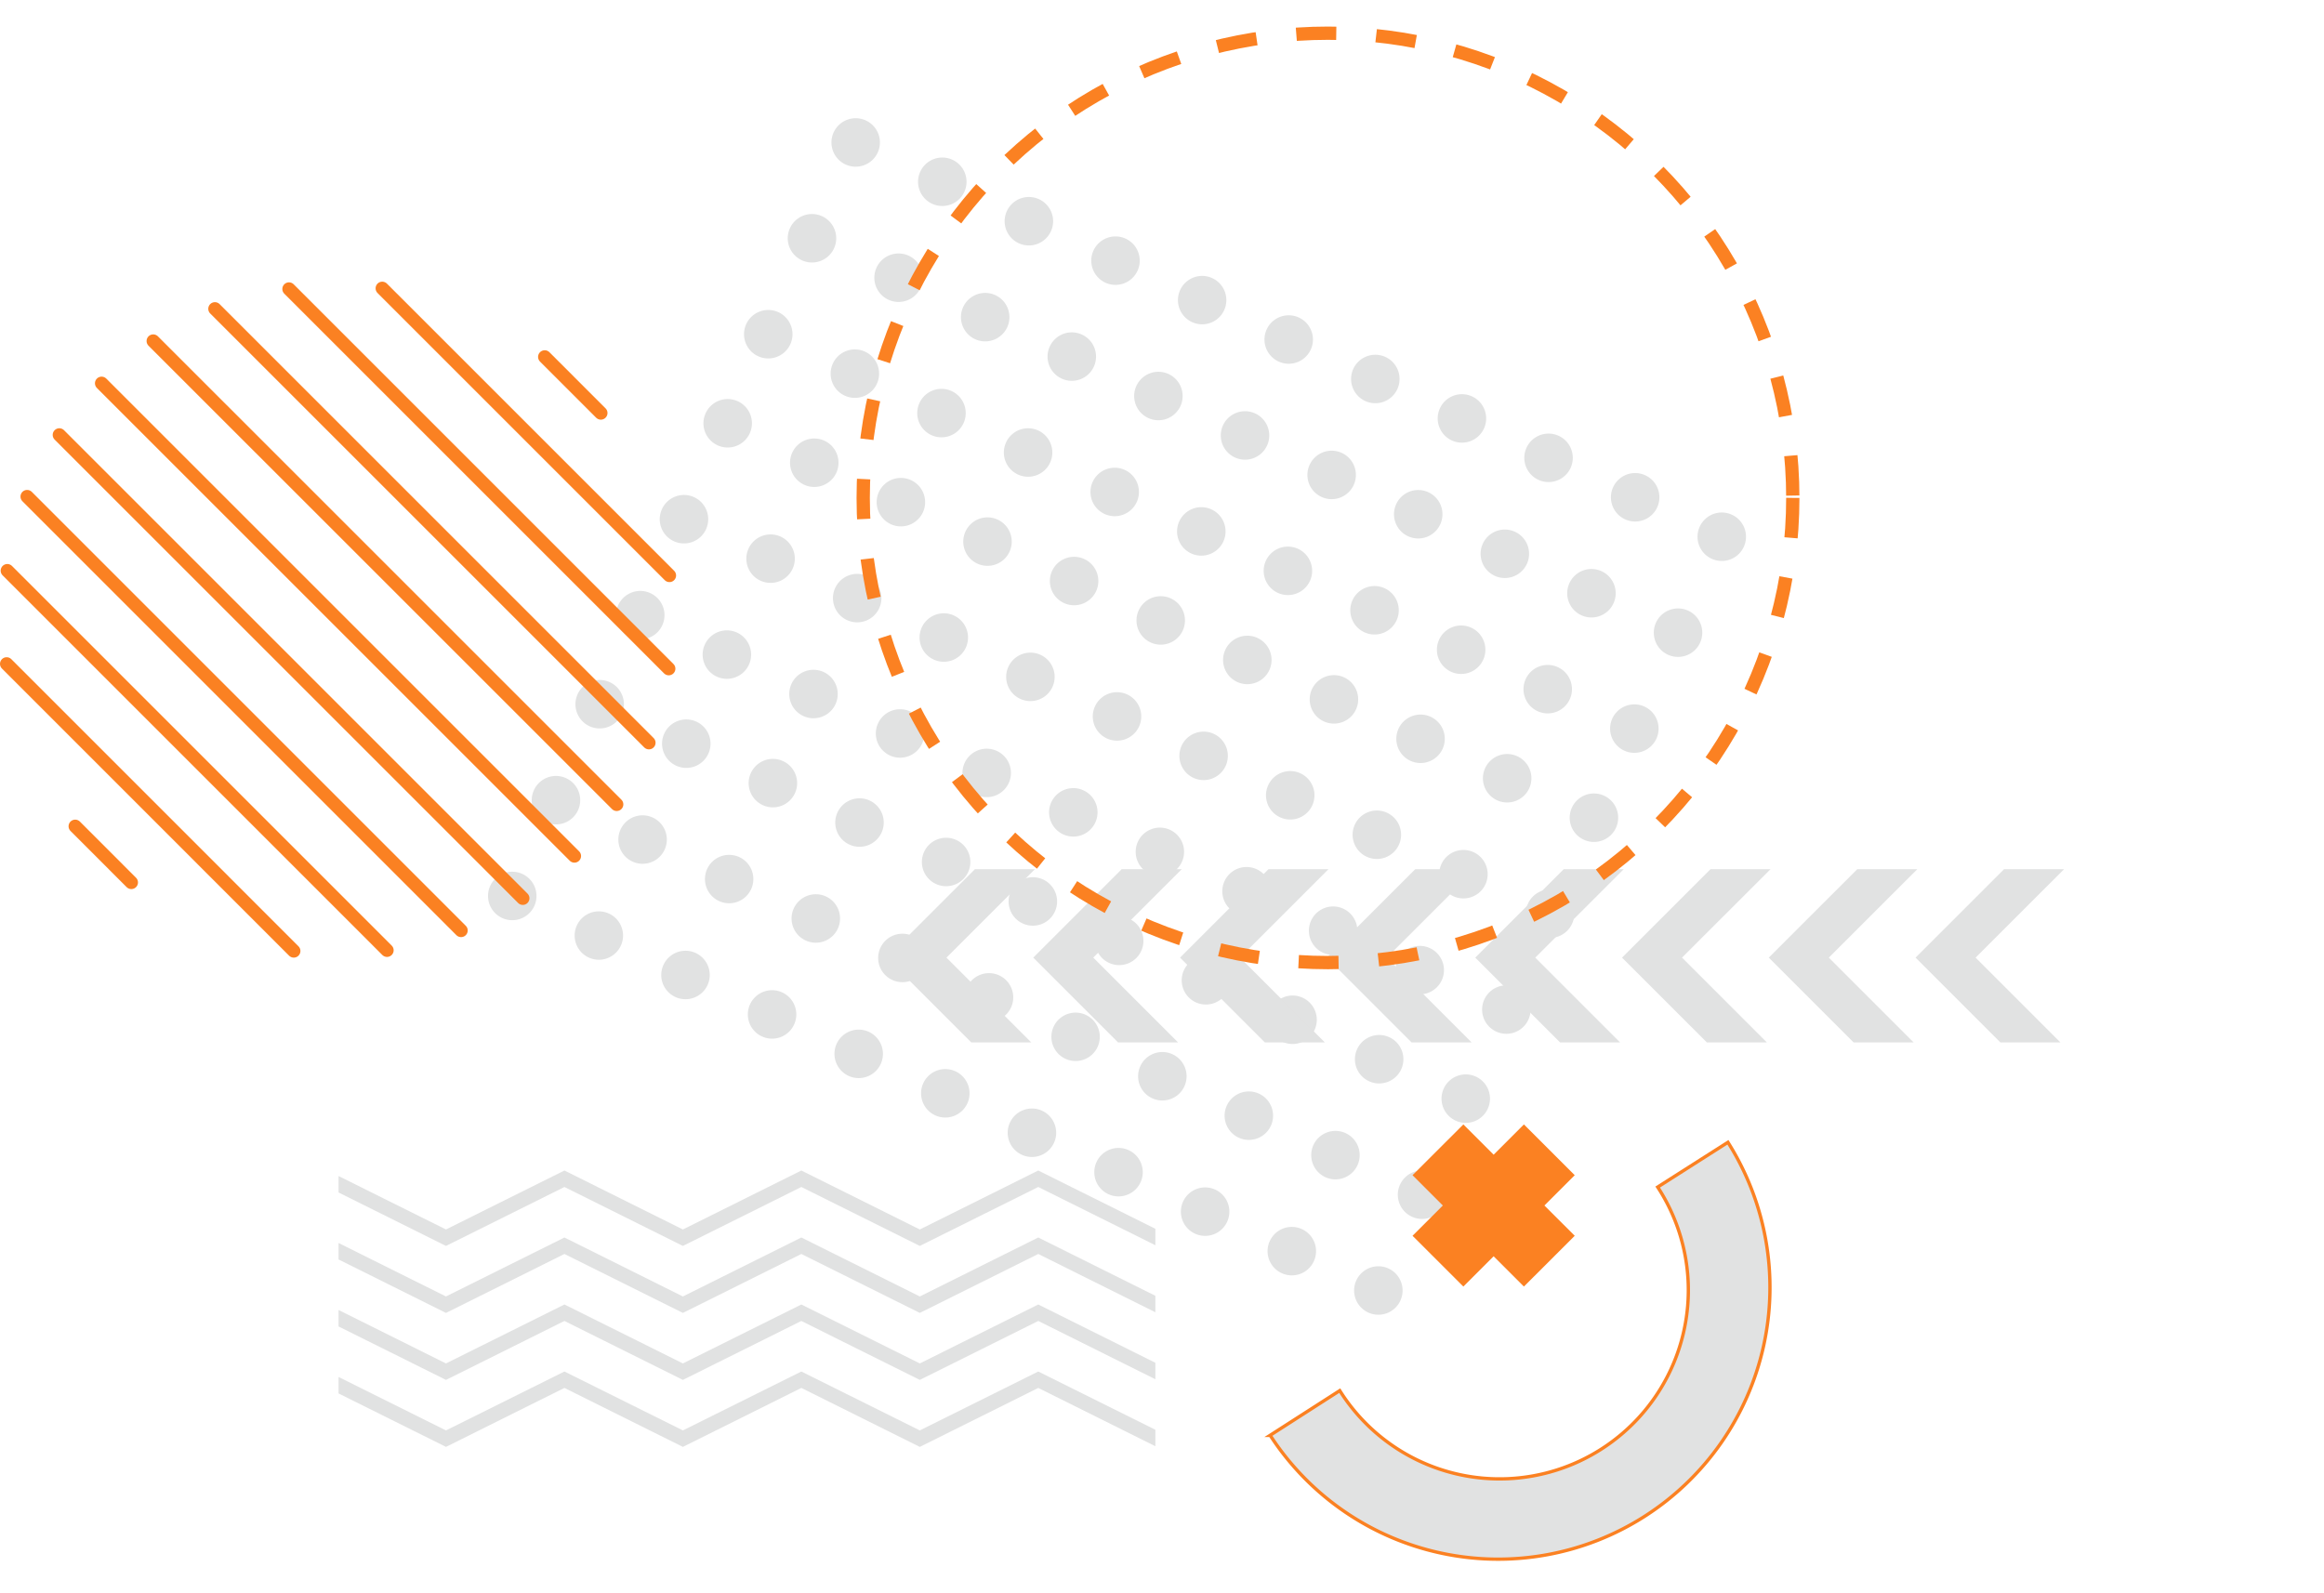 <svg
        id="Layer_1"
        data-name="Layer 1"
        xmlns="http://www.w3.org/2000/svg"
        xmlns:xlink="http://www.w3.org/1999/xlink"
        viewBox="0 0 700 480"
      >
        <defs>
          <linearGradient
            id="linear-gradient"
            x1="919.83"
            y1="617.66"
            x2="931.85"
            y2="891.69"
            gradientTransform="translate(1231.41 -631.95) rotate(90)"
            gradientUnits="userSpaceOnUse"
          >
            <stop offset="0" stop-color="#f6cb08" />
            <stop offset="1" stop-color="#feb802" />
          </linearGradient>
          <linearGradient
            id="linear-gradient-2"
            x1="917.89"
            y1="617.74"
            x2="929.91"
            y2="891.77"
            xlink:href="#linear-gradient"
          />
          <linearGradient
            id="linear-gradient-3"
            x1="915.96"
            y1="617.83"
            x2="927.98"
            y2="891.86"
            xlink:href="#linear-gradient"
          />
          <linearGradient
            id="linear-gradient-4"
            x1="914.02"
            y1="617.91"
            x2="926.04"
            y2="891.94"
            xlink:href="#linear-gradient"
          />
          <linearGradient
            id="linear-gradient-5"
            x1="912.07"
            y1="618"
            x2="924.08"
            y2="892.03"
            xlink:href="#linear-gradient"
          />
          <linearGradient
            id="linear-gradient-6"
            x1="910.13"
            y1="618.08"
            x2="922.15"
            y2="892.11"
            xlink:href="#linear-gradient"
          />
          <linearGradient
            id="linear-gradient-7"
            x1="908.2"
            y1="618.17"
            x2="920.21"
            y2="892.2"
            xlink:href="#linear-gradient"
          />
          <linearGradient
            id="linear-gradient-8"
            x1="906.26"
            y1="618.25"
            x2="918.28"
            y2="892.28"
            xlink:href="#linear-gradient"
          />
        </defs>
        <title>shapes</title>
        <g id="dotted-square" fill="#e1e2e2">
          <path
            d="M832.17,376.58a7.3,7.3,0,1,1,3.62,9.67A7.3,7.3,0,0,1,832.17,376.58Z"
            transform="translate(-346.54 -160.1)"
          />
          <path
            d="M806.08,364.7a7.3,7.3,0,1,1,3.62,9.67A7.3,7.3,0,0,1,806.08,364.7Z"
            transform="translate(-346.54 -160.1)"
          />
          <path
            d="M780,352.82a7.3,7.3,0,1,1,3.61,9.66A7.29,7.29,0,0,1,780,352.82Z"
            transform="translate(-346.54 -160.1)"
          />
          <path
            d="M753.91,340.94a7.3,7.3,0,1,1,3.62,9.66A7.29,7.29,0,0,1,753.91,340.94Z"
            transform="translate(-346.54 -160.1)"
          />
          <path
            d="M727.82,329.05a7.3,7.3,0,1,1,3.62,9.67A7.31,7.31,0,0,1,727.82,329.05Z"
            transform="translate(-346.54 -160.1)"
          />
          <path
            d="M701.74,317.17a7.3,7.3,0,1,1,3.61,9.67A7.29,7.29,0,0,1,701.74,317.17Z"
            transform="translate(-346.54 -160.1)"
          />
          <path
            d="M675.65,305.29a7.3,7.3,0,1,1,3.61,9.66A7.29,7.29,0,0,1,675.65,305.29Z"
            transform="translate(-346.54 -160.1)"
          />
          <path
            d="M649.56,293.41a7.3,7.3,0,1,1,3.62,9.66A7.3,7.3,0,0,1,649.56,293.41Z"
            transform="translate(-346.54 -160.1)"
          />
          <path
            d="M623.48,281.52a7.3,7.3,0,1,1,3.61,9.67A7.29,7.29,0,0,1,623.48,281.52Z"
            transform="translate(-346.54 -160.1)"
          />
          <path
            d="M597.39,269.64a7.3,7.3,0,1,1,3.61,9.67A7.3,7.3,0,0,1,597.39,269.64Z"
            transform="translate(-346.54 -160.1)"
          />
          <path
            d="M571.3,257.76a7.3,7.3,0,1,1,3.62,9.67A7.3,7.3,0,0,1,571.3,257.76Z"
            transform="translate(-346.54 -160.1)"
          />
          <path
            d="M845.33,347.68a7.3,7.3,0,1,1,3.62,9.67A7.3,7.3,0,0,1,845.33,347.68Z"
            transform="translate(-346.54 -160.1)"
          />
          <path
            d="M819.25,335.8a7.3,7.3,0,1,1,3.61,9.66A7.29,7.29,0,0,1,819.25,335.8Z"
            transform="translate(-346.54 -160.1)"
          />
          <path
            d="M793.16,323.92a7.3,7.3,0,1,1,3.62,9.66A7.3,7.3,0,0,1,793.16,323.92Z"
            transform="translate(-346.54 -160.1)"
          />
          <path
            d="M767.07,312a7.3,7.3,0,1,1,3.62,9.67A7.31,7.31,0,0,1,767.07,312Z"
            transform="translate(-346.54 -160.1)"
          />
          <path
            d="M741,300.15a7.3,7.3,0,1,1,3.61,9.67A7.29,7.29,0,0,1,741,300.15Z"
            transform="translate(-346.54 -160.1)"
          />
          <path
            d="M714.9,288.27a7.3,7.3,0,1,1,3.62,9.66A7.3,7.3,0,0,1,714.9,288.27Z"
            transform="translate(-346.54 -160.1)"
          />
          <path
            d="M688.81,276.39a7.3,7.3,0,1,1,3.62,9.66A7.3,7.3,0,0,1,688.81,276.39Z"
            transform="translate(-346.54 -160.1)"
          />
          <path
            d="M662.73,264.5a7.3,7.3,0,1,1,3.61,9.67A7.29,7.29,0,0,1,662.73,264.5Z"
            transform="translate(-346.54 -160.1)"
          />
          <path
            d="M636.64,252.62a7.3,7.3,0,1,1,3.62,9.67A7.3,7.3,0,0,1,636.64,252.62Z"
            transform="translate(-346.54 -160.1)"
          />
          <path
            d="M610.55,240.74a7.3,7.3,0,1,1,3.62,9.67A7.3,7.3,0,0,1,610.55,240.74Z"
            transform="translate(-346.54 -160.1)"
          />
          <path
            d="M584.47,228.86a7.3,7.3,0,1,1,3.61,9.66A7.29,7.29,0,0,1,584.47,228.86Z"
            transform="translate(-346.54 -160.1)"
          />
          <path
            d="M858.5,318.78a7.3,7.3,0,1,1,3.61,9.66A7.29,7.29,0,0,1,858.5,318.78Z"
            transform="translate(-346.54 -160.1)"
          />
          <path
            d="M832.41,306.9a7.3,7.3,0,1,1,3.62,9.66A7.3,7.3,0,0,1,832.41,306.9Z"
            transform="translate(-346.54 -160.1)"
          />
          <path
            d="M806.33,295a7.3,7.3,0,1,1,3.61,9.67A7.29,7.29,0,0,1,806.33,295Z"
            transform="translate(-346.54 -160.1)"
          />
          <path
            d="M780.24,283.13a7.3,7.3,0,1,1,3.61,9.67A7.3,7.3,0,0,1,780.24,283.13Z"
            transform="translate(-346.54 -160.1)"
          />
          <path
            d="M754.15,271.25a7.3,7.3,0,1,1,3.62,9.67A7.3,7.3,0,0,1,754.15,271.25Z"
            transform="translate(-346.54 -160.1)"
          />
          <path
            d="M728.06,259.37a7.3,7.3,0,1,1,3.62,9.66A7.3,7.3,0,0,1,728.06,259.37Z"
            transform="translate(-346.54 -160.1)"
          />
          <path
            d="M702,247.49a7.29,7.29,0,1,1,3.61,9.66A7.29,7.29,0,0,1,702,247.49Z"
            transform="translate(-346.54 -160.1)"
          />
          <path
            d="M675.89,235.6a7.3,7.3,0,1,1,3.62,9.67A7.31,7.31,0,0,1,675.89,235.6Z"
            transform="translate(-346.54 -160.1)"
          />
          <path
            d="M649.8,223.72a7.3,7.3,0,1,1,3.62,9.67A7.3,7.3,0,0,1,649.8,223.72Z"
            transform="translate(-346.54 -160.1)"
          />
          <path
            d="M623.72,211.84a7.3,7.3,0,1,1,3.61,9.66A7.29,7.29,0,0,1,623.72,211.84Z"
            transform="translate(-346.54 -160.1)"
          />
          <path
            d="M597.63,200a7.3,7.3,0,1,1,3.62,9.66A7.3,7.3,0,0,1,597.63,200Z"
            transform="translate(-346.54 -160.1)"
          />
          <path
            d="M793.62,461.22a7.3,7.3,0,1,1,3.61,9.67A7.29,7.29,0,0,1,793.62,461.22Z"
            transform="translate(-346.54 -160.1)"
          />
          <path
            d="M767.53,449.34a7.3,7.3,0,1,1,3.62,9.67A7.3,7.3,0,0,1,767.53,449.34Z"
            transform="translate(-346.54 -160.1)"
          />
          <path
            d="M741.44,437.46a7.3,7.3,0,1,1,3.62,9.67A7.3,7.3,0,0,1,741.44,437.46Z"
            transform="translate(-346.54 -160.1)"
          />
          <path
            d="M715.36,425.58a7.3,7.3,0,1,1,3.61,9.66A7.29,7.29,0,0,1,715.36,425.58Z"
            transform="translate(-346.54 -160.1)"
          />
          <path
            d="M689.27,413.7a7.29,7.29,0,1,1,3.61,9.66A7.29,7.29,0,0,1,689.27,413.7Z"
            transform="translate(-346.54 -160.1)"
          />
          <path
            d="M663.18,401.81a7.3,7.3,0,1,1,3.62,9.67A7.31,7.31,0,0,1,663.18,401.81Z"
            transform="translate(-346.54 -160.1)"
          />
          <path
            d="M637.1,389.93a7.3,7.3,0,1,1,3.61,9.67A7.28,7.28,0,0,1,637.1,389.93Z"
            transform="translate(-346.54 -160.1)"
          />
          <path
            d="M611,378.05a7.3,7.3,0,1,1,3.61,9.66A7.29,7.29,0,0,1,611,378.05Z"
            transform="translate(-346.54 -160.1)"
          />
          <path
            d="M584.92,366.17a7.3,7.3,0,1,1,3.62,9.66A7.3,7.3,0,0,1,584.92,366.17Z"
            transform="translate(-346.54 -160.1)"
          />
          <path
            d="M558.84,354.28a7.3,7.3,0,1,1,3.61,9.67A7.29,7.29,0,0,1,558.84,354.28Z"
            transform="translate(-346.54 -160.1)"
          />
          <path
            d="M532.75,342.4a7.3,7.3,0,1,1,3.61,9.67A7.29,7.29,0,0,1,532.75,342.4Z"
            transform="translate(-346.54 -160.1)"
          />
          <path
            d="M806.78,432.32A7.3,7.3,0,1,1,810.4,442,7.31,7.31,0,0,1,806.78,432.32Z"
            transform="translate(-346.54 -160.1)"
          />
          <path
            d="M780.69,420.44a7.3,7.3,0,1,1,3.62,9.67A7.29,7.29,0,0,1,780.69,420.44Z"
            transform="translate(-346.54 -160.1)"
          />
          <path
            d="M754.61,408.56a7.3,7.3,0,1,1,3.61,9.66A7.29,7.29,0,0,1,754.61,408.56Z"
            transform="translate(-346.54 -160.1)"
          />
          <path
            d="M728.52,396.68a7.3,7.3,0,1,1,3.62,9.66A7.3,7.3,0,0,1,728.52,396.68Z"
            transform="translate(-346.54 -160.1)"
          />
          <path
            d="M702.43,384.79a7.3,7.3,0,1,1,3.62,9.67A7.31,7.31,0,0,1,702.43,384.79Z"
            transform="translate(-346.54 -160.1)"
          />
          <path
            d="M676.35,372.91a7.3,7.3,0,1,1,3.61,9.67A7.29,7.29,0,0,1,676.35,372.91Z"
            transform="translate(-346.54 -160.1)"
          />
          <path
            d="M650.26,361a7.3,7.3,0,1,1,3.62,9.66A7.29,7.29,0,0,1,650.26,361Z"
            transform="translate(-346.54 -160.1)"
          />
          <path
            d="M624.17,349.15a7.3,7.3,0,1,1,3.62,9.66A7.3,7.3,0,0,1,624.17,349.15Z"
            transform="translate(-346.54 -160.1)"
          />
          <path
            d="M598.09,337.26a7.3,7.3,0,1,1,3.61,9.67A7.29,7.29,0,0,1,598.09,337.26Z"
            transform="translate(-346.54 -160.1)"
          />
          <path
            d="M572,325.38a7.3,7.3,0,1,1,3.62,9.67A7.29,7.29,0,0,1,572,325.38Z"
            transform="translate(-346.54 -160.1)"
          />
          <path
            d="M545.91,313.5a7.3,7.3,0,1,1,3.62,9.66A7.3,7.3,0,0,1,545.91,313.5Z"
            transform="translate(-346.54 -160.1)"
          />
          <path
            d="M820,403.42a7.3,7.3,0,1,1,3.61,9.67A7.29,7.29,0,0,1,820,403.42Z"
            transform="translate(-346.54 -160.1)"
          />
          <path
            d="M793.86,391.54a7.3,7.3,0,1,1,3.61,9.66A7.29,7.29,0,0,1,793.86,391.54Z"
            transform="translate(-346.54 -160.1)"
          />
          <path
            d="M767.77,379.66a7.3,7.3,0,1,1,3.62,9.66A7.3,7.3,0,0,1,767.77,379.66Z"
            transform="translate(-346.54 -160.1)"
          />
          <path
            d="M741.69,367.77a7.3,7.3,0,1,1,3.61,9.67A7.29,7.29,0,0,1,741.69,367.77Z"
            transform="translate(-346.54 -160.1)"
          />
          <path
            d="M715.6,355.89a7.3,7.3,0,1,1,3.61,9.67A7.29,7.29,0,0,1,715.6,355.89Z"
            transform="translate(-346.54 -160.1)"
          />
          <path
            d="M689.51,344a7.3,7.3,0,1,1,3.62,9.66A7.3,7.3,0,0,1,689.51,344Z"
            transform="translate(-346.54 -160.1)"
          />
          <path
            d="M663.42,332.13a7.3,7.3,0,1,1,3.62,9.66A7.3,7.3,0,0,1,663.42,332.13Z"
            transform="translate(-346.54 -160.1)"
          />
          <path
            d="M637.34,320.24a7.3,7.3,0,1,1,3.61,9.67A7.3,7.3,0,0,1,637.34,320.24Z"
            transform="translate(-346.54 -160.1)"
          />
          <path
            d="M611.25,308.36a7.3,7.3,0,1,1,3.62,9.67A7.31,7.31,0,0,1,611.25,308.36Z"
            transform="translate(-346.54 -160.1)"
          />
          <path
            d="M585.16,296.48a7.3,7.3,0,1,1,3.62,9.67A7.3,7.3,0,0,1,585.16,296.48Z"
            transform="translate(-346.54 -160.1)"
          />
          <path
            d="M559.08,284.6a7.3,7.3,0,1,1,3.61,9.66A7.29,7.29,0,0,1,559.08,284.6Z"
            transform="translate(-346.54 -160.1)"
          />
          <path
            d="M755.06,545.87a7.3,7.3,0,1,1,3.62,9.66A7.3,7.3,0,0,1,755.06,545.87Z"
            transform="translate(-346.54 -160.1)"
          />
          <path
            d="M729,534a7.3,7.3,0,1,1,3.61,9.67A7.29,7.29,0,0,1,729,534Z"
            transform="translate(-346.54 -160.1)"
          />
          <path
            d="M702.89,522.1a7.3,7.3,0,1,1,3.61,9.67A7.29,7.29,0,0,1,702.89,522.1Z"
            transform="translate(-346.54 -160.1)"
          />
          <path
            d="M676.8,510.22a7.3,7.3,0,1,1,3.62,9.66A7.3,7.3,0,0,1,676.8,510.22Z"
            transform="translate(-346.54 -160.1)"
          />
          <path
            d="M650.72,498.34a7.3,7.3,0,1,1,3.61,9.66A7.29,7.29,0,0,1,650.72,498.34Z"
            transform="translate(-346.54 -160.1)"
          />
          <path
            d="M624.63,486.45a7.3,7.3,0,1,1,3.61,9.67A7.3,7.3,0,0,1,624.63,486.45Z"
            transform="translate(-346.54 -160.1)"
          />
          <path
            d="M598.54,474.57a7.3,7.3,0,1,1,3.62,9.67A7.31,7.31,0,0,1,598.54,474.57Z"
            transform="translate(-346.54 -160.1)"
          />
          <path
            d="M572.45,462.69a7.3,7.3,0,1,1,3.62,9.67A7.3,7.3,0,0,1,572.45,462.69Z"
            transform="translate(-346.54 -160.1)"
          />
          <path
            d="M546.37,450.81a7.3,7.3,0,1,1,3.61,9.66A7.29,7.29,0,0,1,546.37,450.81Z"
            transform="translate(-346.54 -160.1)"
          />
          <path
            d="M520.28,438.93a7.29,7.29,0,1,1,3.62,9.66A7.3,7.3,0,0,1,520.28,438.93Z"
            transform="translate(-346.54 -160.1)"
          />
          <path
            d="M494.19,427a7.3,7.3,0,1,1,3.62,9.67A7.31,7.31,0,0,1,494.19,427Z"
            transform="translate(-346.54 -160.1)"
          />
          <path
            d="M768.23,517a7.3,7.3,0,1,1,3.61,9.67A7.29,7.29,0,0,1,768.23,517Z"
            transform="translate(-346.54 -160.1)"
          />
          <path
            d="M742.14,505.08a7.3,7.3,0,1,1,3.62,9.67A7.31,7.31,0,0,1,742.14,505.08Z"
            transform="translate(-346.54 -160.1)"
          />
          <path
            d="M716.05,493.2a7.3,7.3,0,1,1,3.62,9.66A7.3,7.3,0,0,1,716.05,493.2Z"
            transform="translate(-346.54 -160.1)"
          />
          <path
            d="M690,481.32a7.3,7.3,0,1,1,3.61,9.66A7.29,7.29,0,0,1,690,481.32Z"
            transform="translate(-346.54 -160.1)"
          />
          <path
            d="M663.88,469.44a7.29,7.29,0,1,1,3.62,9.66A7.29,7.29,0,0,1,663.88,469.44Z"
            transform="translate(-346.54 -160.1)"
          />
          <path
            d="M637.79,457.55a7.3,7.3,0,1,1,3.62,9.67A7.31,7.31,0,0,1,637.79,457.55Z"
            transform="translate(-346.54 -160.1)"
          />
          <path
            d="M611.71,445.67a7.3,7.3,0,1,1,3.61,9.67A7.29,7.29,0,0,1,611.71,445.67Z"
            transform="translate(-346.54 -160.1)"
          />
          <path
            d="M585.62,433.79a7.3,7.3,0,1,1,3.62,9.66A7.29,7.29,0,0,1,585.62,433.79Z"
            transform="translate(-346.54 -160.1)"
          />
          <path
            d="M559.53,421.91a7.29,7.29,0,1,1,3.62,9.66A7.3,7.3,0,0,1,559.53,421.91Z"
            transform="translate(-346.54 -160.1)"
          />
          <path
            d="M533.45,410a7.3,7.3,0,1,1,3.61,9.67A7.29,7.29,0,0,1,533.45,410Z"
            transform="translate(-346.54 -160.1)"
          />
          <path
            d="M507.36,398.14a7.3,7.3,0,1,1,3.61,9.67A7.29,7.29,0,0,1,507.36,398.14Z"
            transform="translate(-346.54 -160.1)"
          />
          <path
            d="M781.39,488.06a7.3,7.3,0,1,1,3.62,9.67A7.31,7.31,0,0,1,781.39,488.06Z"
            transform="translate(-346.54 -160.1)"
          />
          <path
            d="M755.31,476.18a7.3,7.3,0,1,1,3.61,9.67A7.29,7.29,0,0,1,755.31,476.18Z"
            transform="translate(-346.54 -160.1)"
          />
          <path
            d="M729.22,464.3a7.3,7.3,0,1,1,3.61,9.66A7.29,7.29,0,0,1,729.22,464.3Z"
            transform="translate(-346.54 -160.1)"
          />
          <path
            d="M703.13,452.42a7.29,7.29,0,1,1,3.62,9.66A7.3,7.3,0,0,1,703.13,452.42Z"
            transform="translate(-346.54 -160.1)"
          />
          <path
            d="M677,440.53a7.3,7.3,0,1,1,3.62,9.67A7.31,7.31,0,0,1,677,440.53Z"
            transform="translate(-346.54 -160.1)"
          />
          <path
            d="M651,428.65a7.3,7.3,0,1,1,3.61,9.67A7.28,7.28,0,0,1,651,428.65Z"
            transform="translate(-346.54 -160.1)"
          />
          <path
            d="M624.87,416.77a7.3,7.3,0,1,1,3.62,9.66A7.3,7.3,0,0,1,624.87,416.77Z"
            transform="translate(-346.54 -160.1)"
          />
          <path
            d="M598.78,404.89a7.3,7.3,0,1,1,3.62,9.66A7.3,7.3,0,0,1,598.78,404.89Z"
            transform="translate(-346.54 -160.1)"
          />
          <path
            d="M572.7,393a7.3,7.3,0,1,1,3.61,9.67A7.29,7.29,0,0,1,572.7,393Z"
            transform="translate(-346.54 -160.1)"
          />
          <path
            d="M546.61,381.12a7.3,7.3,0,1,1,3.62,9.67A7.3,7.3,0,0,1,546.61,381.12Z"
            transform="translate(-346.54 -160.1)"
          />
          <path
            d="M520.52,369.24a7.3,7.3,0,1,1,3.62,9.66A7.3,7.3,0,0,1,520.52,369.24Z"
            transform="translate(-346.54 -160.1)"
          />
        </g>
        <g id="angle-brace" fill="#e1e2e2">
          <polygon
            points="602.53 314.05 576.98 288.5 603.63 261.86 621.71 261.86 595.06 288.5 620.61 314.05 602.53 314.05"
          />
          <polygon
            points="558.32 314.05 532.77 288.5 559.42 261.86 577.5 261.86 550.85 288.5 576.4 314.05 558.32 314.05"
          />
          <polygon
            points="514.12 314.05 488.56 288.5 515.21 261.86 533.29 261.86 506.64 288.5 532.19 314.05 514.12 314.05"
          />
          <polygon
            points="469.91 314.05 444.36 288.5 471 261.86 489.08 261.86 462.43 288.5 487.98 314.05 469.91 314.05"
          />
          <polygon
            points="425.18 314.05 399.63 288.5 426.28 261.86 444.36 261.86 417.71 288.5 443.26 314.05 425.18 314.05"
          />
          <polygon
            points="380.98 314.05 355.43 288.5 382.07 261.86 400.15 261.86 373.5 288.5 399.05 314.05 380.98 314.05"
          />
          <polygon
            points="336.77 314.05 311.22 288.5 337.86 261.86 355.94 261.86 329.29 288.5 354.84 314.05 336.77 314.05"
          />
          <polygon
            points="292.56 314.05 267.01 288.5 293.65 261.86 311.73 261.86 285.08 288.5 310.63 314.05 292.56 314.05"
          />
        </g>
        <g id="cirlce-line" stroke="#fb8122">
          <line
            x1="180.98"
            y1="124.43"
            x2="164.07"
            y2="107.52"
            fill="none"
            stroke-linecap="round"
            stroke-linejoin="round"
            stroke-width="4"
          />
          <line
            x1="201.64"
            y1="173.37"
            x2="115.13"
            y2="86.86"
            fill="none"
            stroke-linecap="round"
            stroke-linejoin="round"
            stroke-width="4"
          />
          <line
            x1="201.43"
            y1="201.45"
            x2="87.04"
            y2="87.06"
            fill="none"
            stroke-linecap="round"
            stroke-linejoin="round"
            stroke-width="4"
          />
          <line
            x1="195.46"
            y1="223.76"
            x2="64.73"
            y2="93.03"
            fill="none"
            stroke-linecap="round"
            stroke-linejoin="round"
            stroke-width="4"
          />
          <line
            x1="185.75"
            y1="242.33"
            x2="46.15"
            y2="102.74"
            fill="none"
            stroke-linecap="round"
            stroke-linejoin="round"
            stroke-width="4"
          />
          <line
            x1="173.02"
            y1="257.89"
            x2="30.6"
            y2="115.47"
            fill="none"
            stroke-linecap="round"
            stroke-linejoin="round"
            stroke-width="4"
          />
          <line
            x1="157.47"
            y1="270.62"
            x2="17.87"
            y2="131.02"
            fill="none"
            stroke-linecap="round"
            stroke-linejoin="round"
            stroke-width="4"
          />
          <line
            x1="138.88"
            y1="280.32"
            x2="8.17"
            y2="149.6"
            fill="none"
            stroke-linecap="round"
            stroke-linejoin="round"
            stroke-width="4"
          />
          <line
            x1="116.57"
            y1="286.29"
            x2="2.2"
            y2="171.92"
            fill="none"
            stroke-linecap="round"
            stroke-linejoin="round"
            stroke-width="4"
          />
          <line
            x1="88.49"
            y1="286.5"
            x2="2"
            y2="200"
            fill="none"
            stroke-linecap="round"
            stroke-linejoin="round"
            stroke-width="4"
          />
          <line
            x1="39.56"
            y1="265.85"
            x2="22.65"
            y2="248.93"
            fill="none"
            stroke-linecap="round"
            stroke-linejoin="round"
            stroke-width="4"
          />
        </g>
        <g id="geo-wave" fill="#e1e2e2">
          <polygon
            points="348 370.19 312.73 352.64 277.05 370.4 241.37 352.64 205.69 370.4 170.01 352.64 134.33 370.4 101.98 354.3 101.98 359.26 134.33 375.36 170.01 357.6 205.69 375.36 241.37 357.6 277.05 375.36 312.73 357.6 348 375.15 348 370.19"
          />
          <polygon
            points="348 390.38 312.73 372.82 277.05 390.58 241.37 372.82 205.69 390.58 170.01 372.82 134.33 390.58 101.98 374.48 101.98 379.44 134.33 395.54 170.01 377.78 205.69 395.54 241.37 377.78 277.05 395.54 312.73 377.78 348 395.34 348 390.38"
          />
          <polygon
            points="348 410.56 312.73 393 277.05 410.76 241.37 393 205.69 410.76 170.01 393 134.33 410.76 101.98 394.66 101.98 399.62 134.33 415.72 170.01 397.96 205.69 415.72 241.37 397.96 277.05 415.72 312.73 397.96 348 415.52 348 410.56"
          />
          <polygon
            points="348 430.74 312.73 413.19 277.05 430.94 241.37 413.19 205.69 430.94 170.01 413.19 134.33 430.94 101.98 414.84 101.98 419.8 134.33 435.9 170.01 418.14 205.69 435.9 241.37 418.14 277.05 435.9 312.73 418.14 348 435.7 348 430.74"
          />
        </g>
        <circle
          id="dot-circle"
          cx="400"
          cy="150"
          r="140"
          fill="none"
          stroke="#fb8122"
          stroke-miterlimit="10"
          stroke-width="4"
          stroke-dasharray="12.04 12.04"
        />
        <g id="shape-moon" stroke="#fb8122">
          <path
            d="M729.08,592.53l21-13.48a56.86,56.86,0,1,0,95.76-61.33L867,504.24a81.86,81.86,0,0,1-137.87,88.29Z"
            transform="translate(-346.54 -160.1)"
            fill="#e1e2e2"
          />
          <polygon
            id="star"
            fill="#fb8122"
            points="440.77 386.89 449.89 377.77 459.01 386.89 473.61 372.3 464.48 363.18 473.61 354.05 459.01 339.46 449.89 348.58 440.77 339.46 426.17 354.05 435.3 363.18 426.17 372.3 440.77 386.89"
          />
        </g>
      </svg>